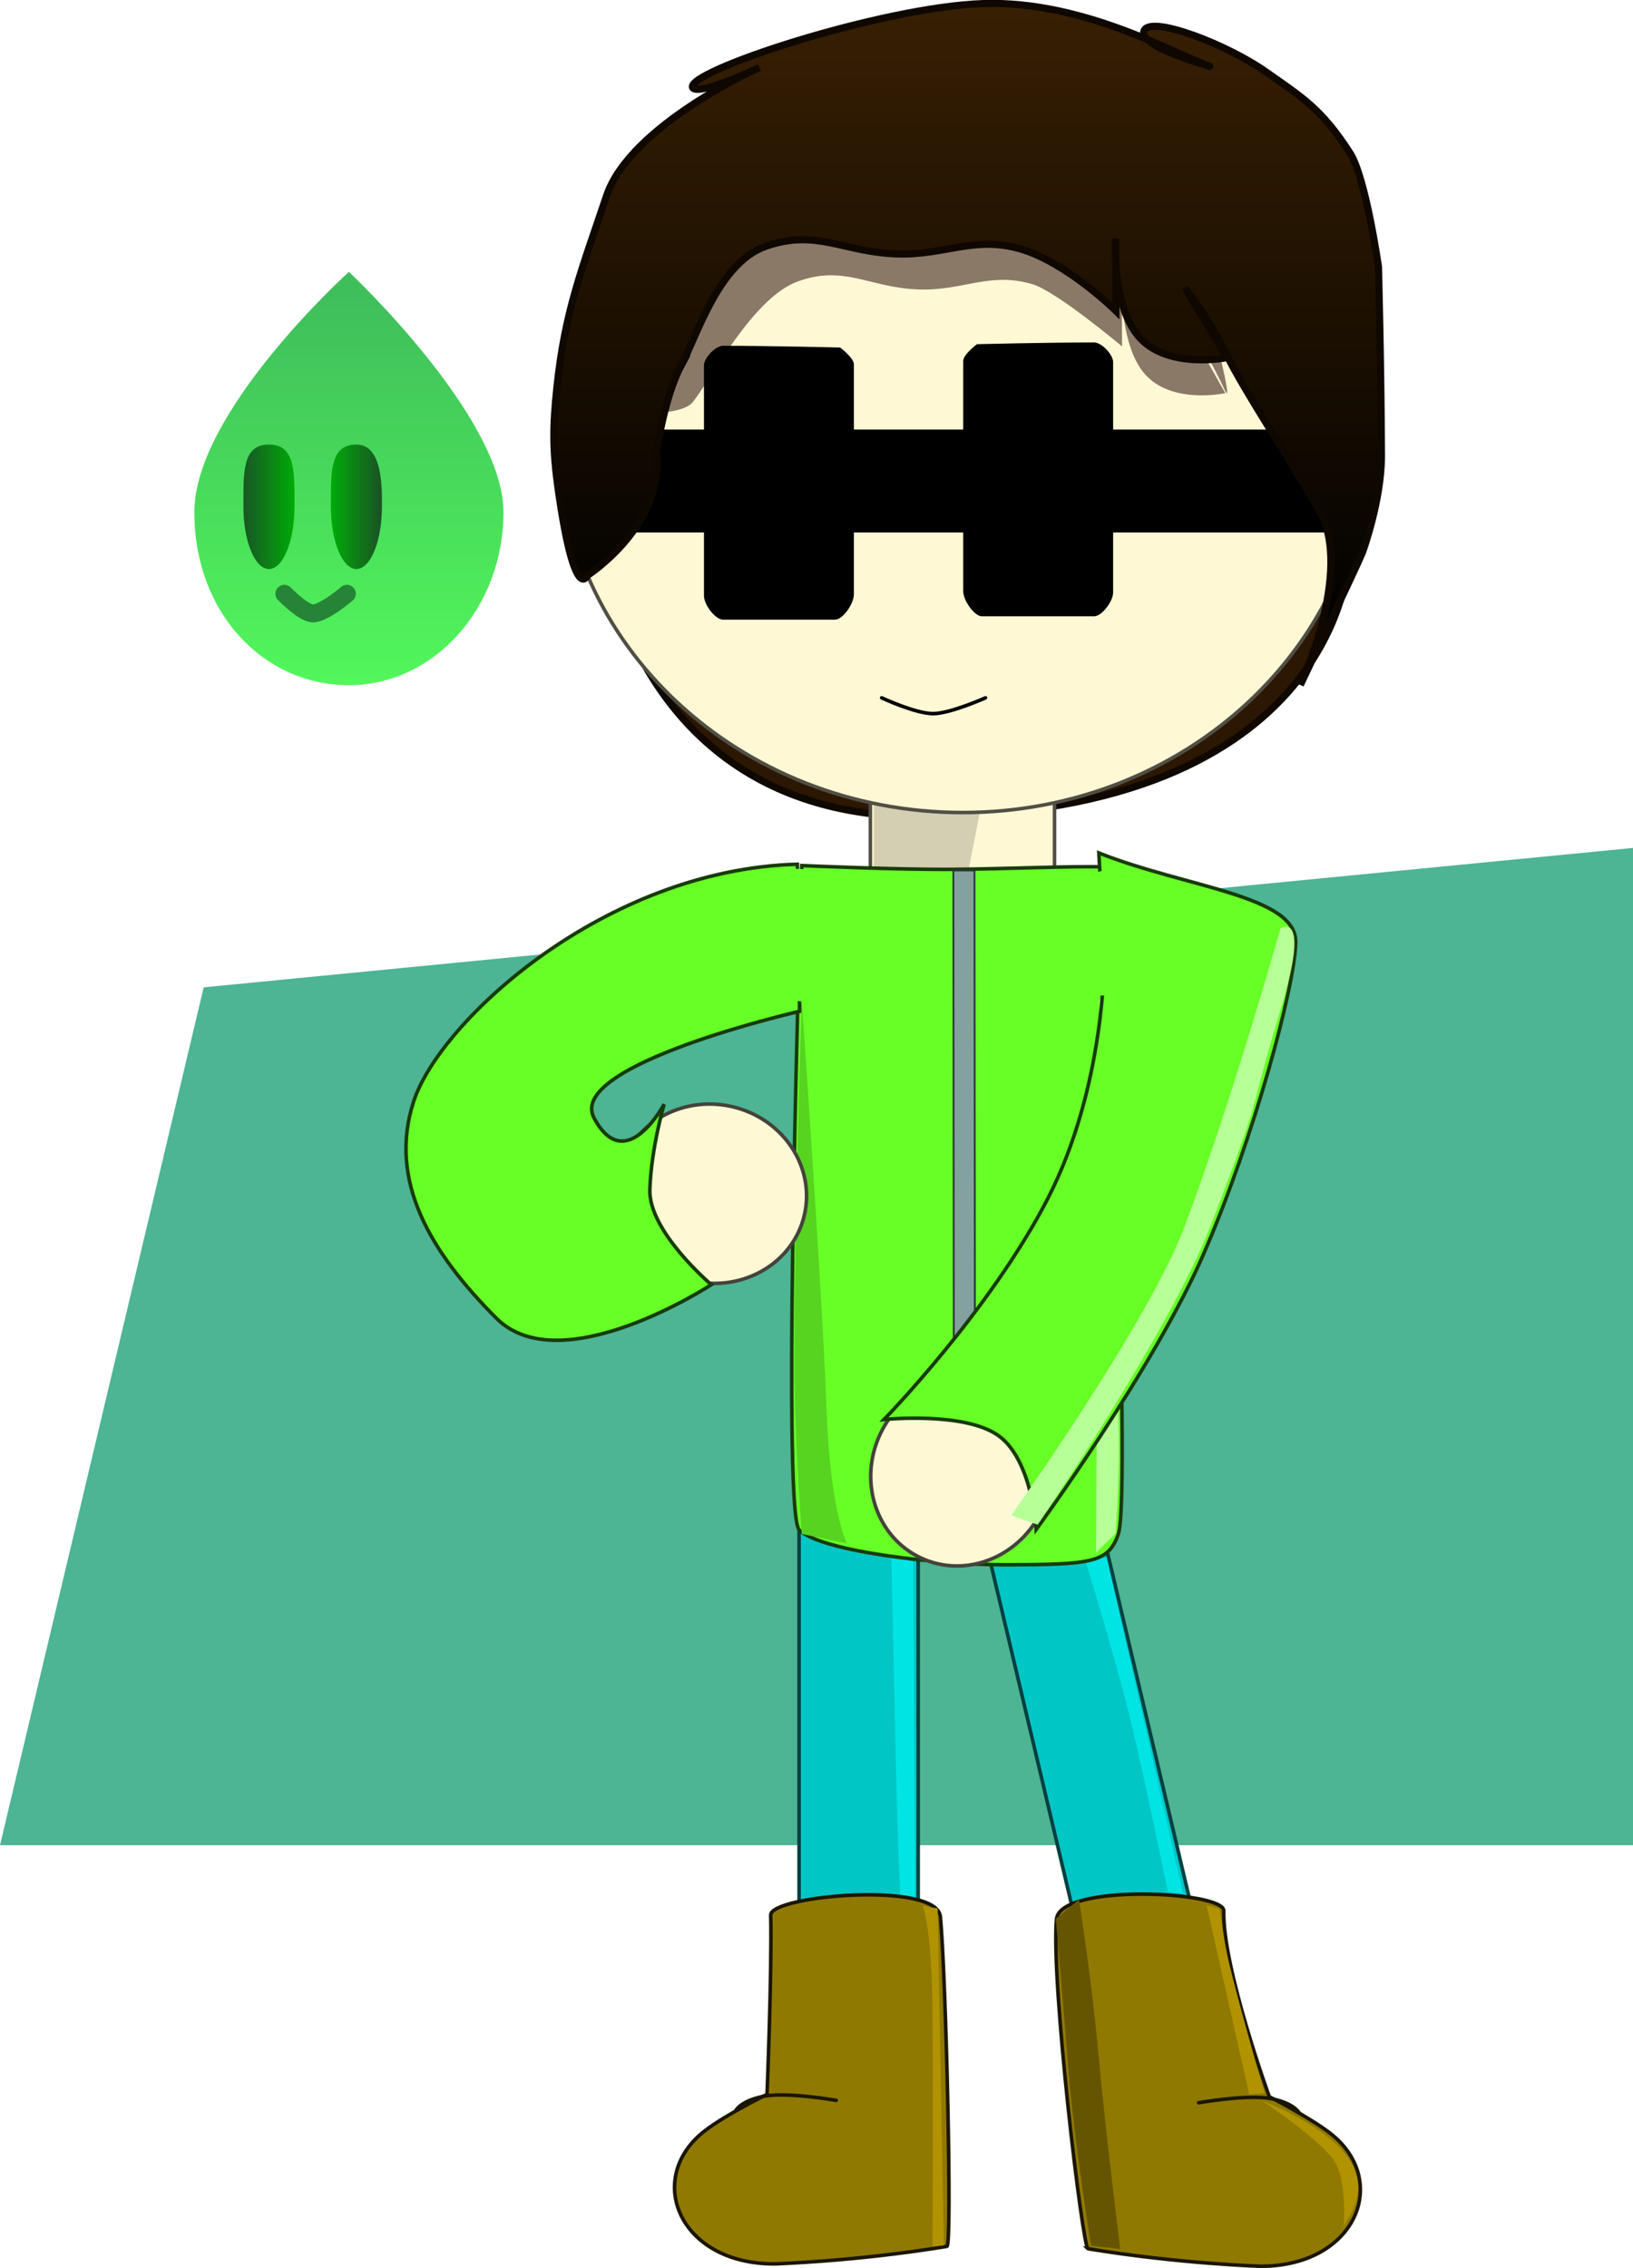 <svg version="1.1" xmlns="http://www.w3.org/2000/svg" xmlns:xlink="http://www.w3.org/1999/xlink" width="228.5" height="317.259" viewBox="0,0,228.5,317.259"><defs><linearGradient x1="407.444" y1="126.435" x2="407.444" y2="221.503" gradientUnits="userSpaceOnUse" id="color-1"><stop offset="0" stop-color="#3b2103"/><stop offset="1" stop-color="#000000"/></linearGradient><linearGradient x1="321.072" y1="172.529" x2="321.072" y2="226.775" gradientUnits="userSpaceOnUse" id="color-2"><stop offset="0" stop-color="#3fbf5b"/><stop offset="1" stop-color="#52f75b"/></linearGradient><linearGradient x1="313.457" y1="201.823" x2="306.313" y2="201.823" gradientUnits="userSpaceOnUse" id="color-3"><stop offset="0" stop-color="#00ab09"/><stop offset="1" stop-color="#185723"/></linearGradient><linearGradient x1="325.692" y1="201.823" x2="318.547" y2="201.823" gradientUnits="userSpaceOnUse" id="color-4"><stop offset="0" stop-color="#1a5125"/><stop offset="1" stop-color="#00ac09"/></linearGradient></defs><g transform="translate(-272.25,-130.933)"><g data-paper-data="{&quot;isPaintingLayer&quot;:true}" fill-rule="nonzero" stroke-linejoin="miter" stroke-miterlimit="10" stroke-dasharray="" stroke-dashoffset="0" style="mix-blend-mode: normal"><path d="M272.25,389.041l28.5,-120l200,-19.5v139.5z" fill="#4db494" stroke="none" stroke-width="NaN" stroke-linecap="butt"/><path d="M426.128,413.962l-19.21,-81.07l16.662,-0.102l19.21,81.07z" data-paper-data="{&quot;origRot&quot;:0,&quot;index&quot;:null}" fill="#00c7c6" stroke="#004040" stroke-width="0.5" stroke-linecap="butt"/><g data-paper-data="{&quot;index&quot;:null}" stroke="#1b1600" stroke-width="0.5"><path d="M424.486,445.489c-0.744,-0.123 -5.206,-37.369 -4.403,-46.104c0.463,-5.032 23.46,-3.912 23.4,-1.176c-0.177,7.993 6.375,26.013 6.375,26.013c0,0 5.509,2.807 8.445,5.054c8.586,6.57 3.766,18.664 -9.641,18.664c0,0 -11.426,-0.343 -24.177,-2.452z" data-paper-data="{&quot;origPos&quot;:null}" fill="#907900" stroke-linecap="butt"/><path d="M439.973,425.066c0,0 6.894,-1.208 10.146,-0.574c3.252,0.634 3.916,2.005 3.916,2.005" data-paper-data="{&quot;origPos&quot;:null}" fill="none" stroke-linecap="round"/></g><path d="M435.685,395.6c0,0 -3.617,-17.472 -5.22,-23.994c-2.203,-8.959 -6.519,-22.963 -6.519,-22.963l3.154,0.175l10.688,46.957z" data-paper-data="{&quot;index&quot;:null}" fill="#00e4e4" stroke="none" stroke-width="0" stroke-linecap="butt"/><path d="M404.083,245.119c-45.494,1.893 -48.297,-42.356 -48.297,-42.356c0,0 28.344,-21.853 59.928,-21.853c31.585,0 45.343,27.492 45.343,27.492c0,0 -0.517,35.325 -56.975,36.716z" data-paper-data="{&quot;index&quot;:null}" fill="#2b1702" stroke="#0f0801" stroke-width="1" stroke-linecap="butt"/><path d="M384.063,421.031v-85.745h16.663v85.745z" data-paper-data="{&quot;index&quot;:null}" fill="#00c7c6" stroke="#004040" stroke-width="0.5" stroke-linecap="butt"/><path d="M398.264,396.964c0,0 -0.236,-5.182 -0.332,-7.548c-0.236,-5.772 -0.956,-40.837 -0.956,-40.837l3.041,0.854l0.262,48.157z" data-paper-data="{&quot;origRot&quot;:0,&quot;index&quot;:null}" fill="#00e4e4" stroke="none" stroke-width="0" stroke-linecap="butt"/><g data-paper-data="{&quot;index&quot;:null}" stroke="#1b1600" stroke-width="0.5"><path d="M404.752,445.157c-12.751,2.109 -24.177,2.452 -24.177,2.452c-13.407,0 -18.226,-12.094 -9.641,-18.664c2.937,-2.247 8.643,-5.054 8.643,-5.054c0,0 0.694,-17.086 0.517,-25.079c-0.06,-2.737 23.279,-4.791 23.742,0.241c0.804,8.735 1.659,45.981 0.915,46.104z" data-paper-data="{&quot;origPos&quot;:null}" fill="#907900" stroke-linecap="butt"/><path d="M375.204,426.165c0,0 0.664,-1.371 3.916,-2.005c3.252,-0.634 10.146,0.574 10.146,0.574" data-paper-data="{&quot;origPos&quot;:null}" fill="none" stroke-linecap="round"/></g><path d="M394.036,259.397v-29.574h25.772c0,0 0,11.859 0,19.449c0,3.952 0,10.125 0,10.125z" data-paper-data="{&quot;index&quot;:null}" fill="#fff8d5" stroke="#514f44" stroke-width="0.5" stroke-linecap="butt"/><path d="M409.912,241.72l-2.463,12.583l-12.941,-0.546v-10.66z" data-paper-data="{&quot;index&quot;:null}" fill="#d4ceb2" stroke="#000000" stroke-width="0" stroke-linecap="butt"/><path d="M426.773,252.199c0,0 3.913,87.929 1.945,93.372c-1.428,3.95 -3.557,4.241 -16.093,4.241c-8.585,0 -25.343,-1.753 -28.55,-4.879c-2.548,-2.484 0.367,-92.924 0.367,-92.924c0,0 13.455,0.599 21.224,0.529c7.769,-0.07 16.841,-0.486 21.107,-0.339z" data-paper-data="{&quot;index&quot;:null}" fill="#67ff26" stroke="#183b09" stroke-width="0.5" stroke-linecap="butt"/><path d="M405.736,349.187c0,0 -0.013,-13.224 -0.022,-23.035c-0.025,-28.668 -0.064,-73.459 -0.064,-73.459l2.957,0l0.085,96.494z" data-paper-data="{&quot;index&quot;:null}" fill="#82a19f" stroke="#2b3434" stroke-width="0.25" stroke-linecap="butt"/><path d="M406.954,139.416c31.184,0 56.464,23.545 56.464,52.589c0,29.044 -25.28,52.589 -56.464,52.589c-31.184,0 -56.464,-23.545 -56.464,-52.589c0,-29.044 25.28,-52.589 56.464,-52.589z" data-paper-data="{&quot;index&quot;:null}" fill="#fff8d5" stroke="#514f44" stroke-width="0.5" stroke-linecap="butt"/><path d="M365.012,178.892c0,0 7.243,-28.625 13.737,-28.184c9.545,0.647 50.275,-11.352 53.988,-5.167c2.055,3.423 13.469,45.549 10.834,39.843c-2.635,-5.706 -5.355,-9.2 -5.355,-9.2l5.485,9.746c0,0 -7.498,1.65 -11.279,-2.697c-3.78,-4.347 -3.205,-13.957 -3.205,-13.957l0.039,10.113c0,0 -9.121,-7.656 -12.483,-8.68c-6.043,-1.841 -9.792,0.963 -16.068,0.714c-6.903,-0.274 -10.356,-3.502 -16.892,-1.094c-6.185,2.28 -11.937,13.424 -14.584,16.801c-2.647,3.377 -19.044,0.366 -19.044,0.366l14.826,-8.605z" data-paper-data="{&quot;index&quot;:null}" fill="#8a7967" stroke="#000000" stroke-width="0" stroke-linecap="butt"/><path d="M351.74,205.413v-14.393h109.976v14.393z" data-paper-data="{&quot;index&quot;:null}" fill="#000000" stroke="#000000" stroke-width="0" stroke-linecap="butt"/><path d="M367.514,182.157c-2.312,4.353 -3.456,12.231 -3.456,12.231c1.157,10.124 -9.62,17.045 -9.62,17.045c0,0 -1.776,4.245 -4.076,-11.985c-0.784,-5.536 -0.777,-8.728 -0.193,-14.288c1.132,-10.781 3.497,-16.55 6.95,-26.825c3.338,-9.934 21.4,-17.951 21.4,-17.951c0,0 -8.494,4.01 -9.353,2.825c-1.176,-2.225 26.371,-11.292 40.64,-11.776c14.269,-0.484 27.52,7.437 31.699,8.761c0.066,0.021 -10.369,-2.819 -9.131,-5.042c1.137,-2.041 11.667,2.072 16.94,5.78c5.273,3.708 7.833,5.207 11.83,11.393c2.213,3.423 3.989,15.931 3.989,15.931c0,0 0.37,13.788 0.417,26.4c0.023,6.175 -2.586,13.375 -2.663,13.565c-0.731,1.819 -8.688,18.528 -8.688,18.528c0,0 7.489,-15.989 2.646,-24.409c-4.844,-8.421 -10.201,-16.222 -13.038,-21.928c-2.837,-5.706 -5.765,-9.2 -5.765,-9.2l5.905,9.746c0,0 -8.072,1.65 -12.142,-2.697c-4.07,-4.347 -3.451,-13.957 -3.451,-13.957l0.042,10.113c0,0 -6.933,-6.84 -13.439,-8.68c-6.506,-1.841 -10.542,0.963 -17.298,0.714c-7.432,-0.274 -11.149,-3.502 -18.185,-1.094c-6.659,2.28 -9.65,12.449 -11.961,16.801z" data-paper-data="{&quot;index&quot;:null}" fill="url(#color-1)" stroke="#0f0801" stroke-width="1" stroke-linecap="butt"/><path d="M391.732,214.058c0,1.387 -1.598,3.553 -2.621,3.553c-3.068,0 -15.702,0 -15.702,0c-1.037,0 -2.657,-2.042 -2.657,-3.349c0,-3.922 0,-19.632 0,-32.197c0,-1.079 1.62,-2.764 2.657,-2.764c6.532,0 16.392,0.242 16.392,0.242c0,0 1.931,1.437 1.931,2.356c0,12.645 0,27.999 0,32.159z" data-paper-data="{&quot;index&quot;:null}" fill="#000000" stroke="#00360a" stroke-width="0" stroke-linecap="butt"/><path d="M410.144,228.548c0,0 -4.95,2.21 -7.327,2.21c-2.461,0 -7.195,-2.21 -7.195,-2.21" data-paper-data="{&quot;index&quot;:null}" fill="none" stroke="#000000" stroke-width="0.5" stroke-linecap="round"/><path d="M407.026,213.591c0,-4.16 0,-19.514 0,-32.159c0,-0.92 1.931,-2.356 1.931,-2.356c0,0 9.86,-0.242 16.392,-0.242c1.037,0 2.657,1.685 2.657,2.764c0,12.565 0,28.275 0,32.197c0,1.307 -1.62,3.349 -2.657,3.349c0,0 -12.634,0 -15.702,0c-1.023,0 -2.621,-2.167 -2.621,-3.553z" data-paper-data="{&quot;index&quot;:null}" fill="#000000" stroke="#00360a" stroke-width="0" stroke-linecap="butt"/><path d="M425.613,348.122l0.426,-77.404l1.247,-0.125c0,0 1.527,50.737 1.527,63.607c0,4.29 -0.451,11.219 -0.451,11.219z" data-paper-data="{&quot;index&quot;:null}" fill="#b7ff97" stroke="none" stroke-width="0" stroke-linecap="butt"/><path d="M447.049,423.884l-5.957,-26.432l1.802,0.526c0,0 0.683,4.918 1.345,7.617c1.8,7.343 4.963,18.114 4.963,18.114z" data-paper-data="{&quot;index&quot;:null}" fill="#b19300" stroke="none" stroke-width="0" stroke-linecap="butt"/><path d="M461.091,433.095c3.139,4.926 -0.876,8.63 -0.876,9.549c0,0.919 0.703,-6.347 -1.226,-9.374c-1.929,-3.027 -10.162,-8.498 -10.162,-8.498c0,0 9.126,3.397 12.265,8.323z" data-paper-data="{&quot;index&quot;:null}" fill="#b19300" stroke="none" stroke-width="0" stroke-linecap="butt"/><path d="M402.745,445.185c0,0 0.111,-26.529 -0.043,-34.873c-0.189,-10.255 -1.359,-12.785 -1.359,-12.785l2.103,0.35l0.876,47.132z" data-paper-data="{&quot;index&quot;:null}" fill="#b19300" stroke="none" stroke-width="0" stroke-linecap="butt"/><path d="M424.917,445.072c0,0 -2.415,-15.01 -3.166,-24.618c-0.644,-8.24 -1.76,-21.113 -1.76,-21.113l3.234,-2.703c0,0 1.757,10.906 2.727,21.626c0.97,10.72 3.05,27.259 3.05,27.259z" data-paper-data="{&quot;index&quot;:null}" fill="#665500" stroke="none" stroke-width="0" stroke-linecap="butt"/><path d="M384.435,345.501c0,0 -1.051,-14.423 -1.051,-23.654c0,-19.898 1.051,-50.987 1.051,-50.987c0,0 2.929,41.748 3.458,57.031c0.497,14.36 2.85,18.924 2.85,18.924z" data-paper-data="{&quot;index&quot;:null}" fill="#56d420" stroke="none" stroke-width="0" stroke-linecap="butt"/><g data-paper-data="{&quot;index&quot;:null}" stroke-width="0" stroke-linecap="butt"><path d="M342.698,202.574c0,13.366 -9.683,24.202 -21.627,24.202c-11.944,0 -21.627,-10.105 -21.627,-24.202c0,-14.097 21.627,-33.615 21.627,-33.615c0,0 21.627,20.249 21.627,33.615z" data-paper-data="{&quot;origPos&quot;:null,&quot;index&quot;:null}" fill="url(#color-2)" stroke="#0066ff"/><g data-paper-data="{&quot;index&quot;:null}" stroke="#ffffff"><g data-paper-data="{&quot;origPos&quot;:null}"><path d="M306.313,201.823c0,-4.809 -0.174,-8.707 3.572,-8.707c3.747,0 3.572,3.898 3.572,8.707c0,4.809 -1.599,8.707 -3.572,8.707c-1.973,0 -3.572,-3.898 -3.572,-8.707z" data-paper-data="{&quot;origPos&quot;:null,&quot;index&quot;:null}" fill="url(#color-3)"/><path d="M318.547,201.823c0,-4.809 -0.174,-8.707 3.572,-8.707c3.747,0 3.572,6.263 3.572,8.707c0,4.809 -1.599,8.707 -3.572,8.707c-1.973,0 -3.572,-3.898 -3.572,-8.707z" data-paper-data="{&quot;origPos&quot;:null,&quot;index&quot;:null}" fill="url(#color-4)"/></g></g></g><path d="M320.787,213.988c0,0 -3.203,2.75 -4.75,2.75c-1.34,0 -4,-2.75 -4,-2.75" data-paper-data="{&quot;index&quot;:null}" fill="none" stroke="#268436" stroke-width="2.5" stroke-linecap="round"/><g data-paper-data="{&quot;origRot&quot;:0}" stroke-linecap="butt"><g data-paper-data="{&quot;index&quot;:null,&quot;origRot&quot;:0}" stroke-width="0.5"><path d="M401.102,348.858c-6.253,-2.931 -8.8,-10.687 -5.689,-17.323c3.111,-6.636 10.702,-9.639 16.955,-6.707c6.253,2.931 8.8,10.687 5.689,17.323c-3.111,6.636 -10.702,9.639 -16.955,6.707z" data-paper-data="{&quot;origPos&quot;:null}" fill="#fff8d5" stroke="#45433a"/><path d="M426.007,250.245c12.274,4.872 27.663,5.936 27.546,12.511c-0.11,6.158 -5.858,27.358 -12.837,43.476c-6.979,16.118 -23.475,38.642 -23.475,38.642c0,0 -0.515,-9.679 -5.257,-13.103c-4.742,-3.425 -16.036,-2.276 -16.036,-2.276c0,0 14.775,-15.132 22.892,-30.859c8.117,-15.727 7.93,-33.941 7.93,-33.941z" data-paper-data="{&quot;origRot&quot;:0,&quot;origPos&quot;:null}" fill="#67ff26" stroke="#183b09"/></g><path d="M413.733,342.907c0,0 19.084,-26.733 24.21,-40.259c6.732,-17.764 13.473,-41.851 13.473,-41.851c0,0 4.346,-2.839 0.068,11.214c-4.87,15.997 -2.066,10.265 -9.806,30.285c-5.813,15.034 -24.24,41.912 -24.24,41.912z" data-paper-data="{&quot;index&quot;:null,&quot;origRot&quot;:0}" fill="#b7ff97" stroke="none" stroke-width="0"/></g><path d="M419.983,270.186v-16.423l8.269,-1.263l3.79,17.686z" data-paper-data="{&quot;index&quot;:null}" fill="#67ff26" stroke="none" stroke-width="0" stroke-linecap="butt"/><g data-paper-data="{&quot;index&quot;:null,&quot;origRot&quot;:0}" stroke-width="0.5" stroke-linecap="butt"><path d="M384.821,300.823c-1.515,6.738 -8.539,10.897 -15.69,9.289c-7.15,-1.607 -11.719,-8.373 -10.204,-15.11c1.515,-6.738 8.539,-10.897 15.69,-9.289c7.15,1.607 11.719,8.373 10.204,15.11z" fill="#fff8d5" stroke="#45433a"/><path d="M384.136,272.394c0,0 -32.707,7.491 -28.769,14.907c4.403,8.292 9.81,-1.916 9.81,-1.916c0,0 -1.799,6.1 -1.998,11.946c-0.199,5.846 8.605,13.305 8.605,13.305c0,0 -21.04,13.74 -30.085,4.689c-9.045,-9.05 -15.249,-19.113 -11.557,-30.358c3.692,-11.245 26.748,-32.421 53.681,-33.144z" data-paper-data="{&quot;origRot&quot;:0,&quot;origPos&quot;:null}" fill="#67ff26" stroke="#183b09"/></g><path d="M377.704,270.672l3.31,-18.356l8.126,0.438v18.484z" data-paper-data="{&quot;index&quot;:null}" fill="#67ff26" stroke="none" stroke-width="0" stroke-linecap="butt"/></g></g></svg>